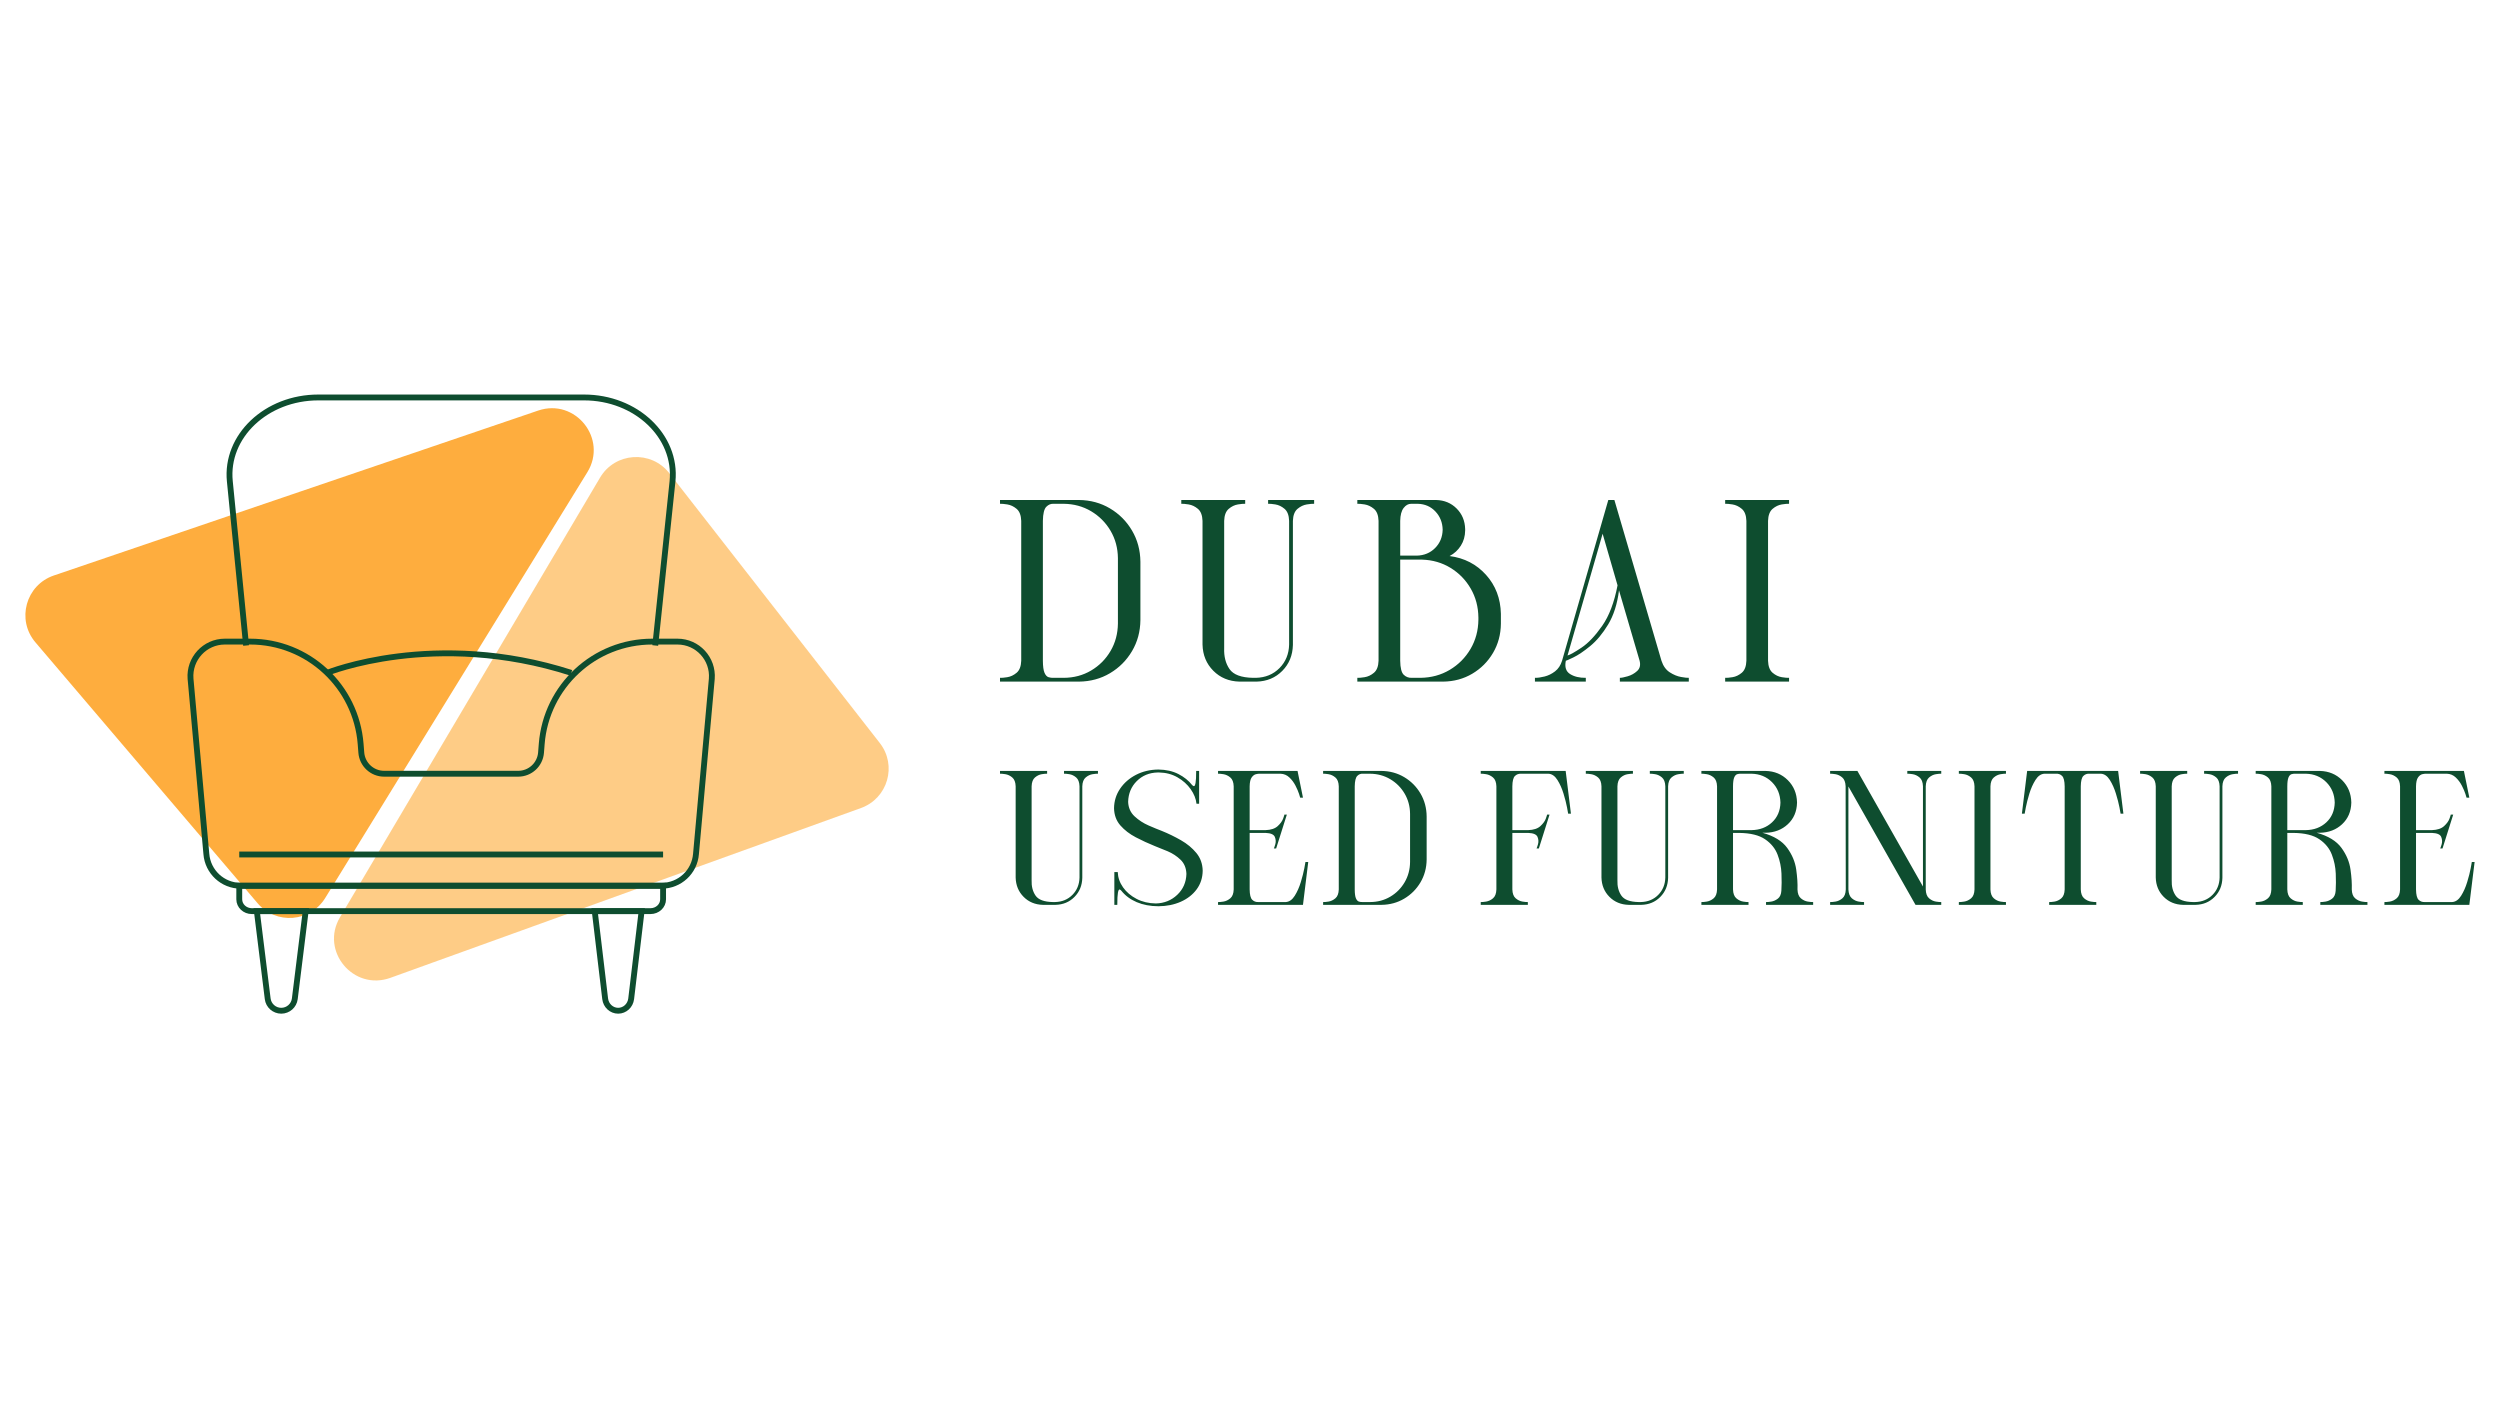 <svg xmlns="http://www.w3.org/2000/svg" xmlns:xlink="http://www.w3.org/1999/xlink" overflow="hidden" viewBox="0 0 1280 720"><g><rect x="0" y="0" width="1280" height="720" fill="#FFFFFF00"/><path d="M18.131 328.877 131.888 462.454C141.336 473.548 158.856 472.2 166.496 459.793L300.729 241.768C311.273 224.642 294.578 203.724 275.541 210.208L27.551 294.655C13.209 299.537 8.308 317.343 18.131 328.877Z" fill="#FD990E" fill-rule="evenodd" fill-opacity="0.8"/><path d="M342.682 242.267 450.469 380.445C459.421 391.921 454.538 408.762 440.825 413.709L199.872 500.655C180.945 507.485 163.838 486.94 174.062 469.658L307.228 244.534C314.929 231.516 333.374 230.336 342.682 242.267Z" fill="#FD990E" fill-rule="evenodd" fill-opacity="0.502"/><path d="M335.485 330.5 344.326 246.43C346.637 223.347 325.686 203.5 299.004 203.5L162.996 203.5C136.316 203.5 115.363 223.347 117.674 246.43L126.004 330.5" stroke="#0E4D2F" stroke-width="3" stroke-miterlimit="8" fill="none" fill-rule="evenodd"/><path d="M144 517.5 144 517.5C140.471 517.5 137.494 514.874 137.061 511.375L131.5 466.5 156.5 466.5 150.939 511.375C150.506 514.874 147.53 517.5 144 517.5Z" stroke="#0E4D2F" stroke-width="3" stroke-miterlimit="8" fill="none" fill-rule="evenodd"/><path d="M316.5 517.5 316.5 517.5C313.112 517.5 310.254 514.874 309.839 511.375L304.5 466.5 328.5 466.5 323.161 511.375C322.746 514.874 319.888 517.5 316.5 517.5Z" stroke="#0E4D2F" stroke-width="3" stroke-miterlimit="8" fill="none" fill-rule="evenodd"/><path d="M346.872 328.5 333.942 328.5C304.312 328.5 279.668 351.345 277.354 380.955L277.013 385.328C276.535 391.438 271.451 396.151 265.337 396.151L231.754 396.151 230.245 396.151 196.663 396.151C190.549 396.151 185.465 391.438 184.988 385.328L184.646 380.955C182.334 351.346 157.688 328.5 128.058 328.5L115.128 328.5C104.85 328.5 96.753 337.277 97.555 347.549L105.651 437.21C106.369 446.405 114.022 453.5 123.224 453.5L191.405 453.5 230.246 453.5 231.755 453.5 270.595 453.5 338.776 453.5C347.978 453.5 355.631 446.405 356.349 437.21L364.445 347.549C365.247 337.277 357.148 328.5 346.872 328.5Z" stroke="#0E4D2F" stroke-width="3" stroke-miterlimit="8" fill="none" fill-rule="evenodd"/><path d="M333.046 466.5 128.955 466.5C125.389 466.5 122.5 463.795 122.5 460.456L122.5 453.5 339.5 453.5 339.5 460.456C339.5 463.795 336.611 466.5 333.046 466.5Z" stroke="#0E4D2F" stroke-width="3" stroke-miterlimit="8" fill="none" fill-rule="evenodd"/><path d="M167.5 344.5C167.5 344.5 222.665 322 292.5 344.5" stroke="#0E4D2F" stroke-width="3" stroke-miterlimit="8" fill="none" fill-rule="evenodd"/><path d="M122.5 437.5 339.5 437.5" stroke="#0E4D2F" stroke-width="3" stroke-miterlimit="8" fill="none" fill-rule="evenodd"/><path d="M716.906 286.529 716.906 338.31C716.957 341.971 717.554 344.358 718.695 345.47 719.836 346.583 721.213 347.109 722.825 347.048L727.237 347.048C732.787 346.984 737.794 345.626 742.256 342.973 746.718 340.32 750.265 336.756 752.898 332.281 755.531 327.806 756.878 322.804 756.94 317.274L756.94 316.195C756.881 310.741 755.576 305.804 753.026 301.384 750.475 296.965 747.034 293.426 742.702 290.768 738.37 288.111 733.502 286.698 728.098 286.529ZM820.542 273.26 802.57 335.613C803.887 335.252 806.276 333.913 809.737 331.598 813.198 329.282 816.719 325.571 820.299 320.462 823.88 315.354 826.508 308.43 828.183 299.69ZM722.502 257.942C721.044 257.935 719.762 258.65 718.655 260.086 717.547 261.522 716.964 263.72 716.906 266.68L716.906 284.48 725.408 284.48C729.161 284.385 732.282 283.091 734.77 280.596 737.259 278.101 738.551 274.973 738.645 271.211 738.559 267.543 737.331 264.441 734.959 261.906 732.587 259.371 729.582 258.05 725.946 257.942ZM539.55 257.942C538.093 257.834 536.811 258.346 535.703 259.479 534.596 260.612 534.013 263.012 533.954 266.68L533.954 338.31C533.972 341.169 534.248 343.219 534.783 344.459 535.319 345.7 536.01 346.455 536.856 346.725 537.702 346.994 538.6 347.102 539.55 347.048L544.608 347.048C549.796 347.024 554.475 345.778 558.647 343.308 562.818 340.839 566.134 337.507 568.595 333.312 571.057 329.117 572.316 324.418 572.374 319.216L572.374 285.774C572.316 280.608 571.057 275.933 568.595 271.75 566.134 267.567 562.818 264.235 558.647 261.753 554.475 259.272 549.796 258.002 544.608 257.942ZM883.284 256 916 256 916 257.942C915.224 257.888 913.991 257.996 912.301 258.265 910.612 258.535 909.036 259.29 907.574 260.531 906.112 261.771 905.333 263.821 905.238 266.68L905.238 338.31C905.333 341.169 906.112 343.219 907.574 344.459 909.036 345.7 910.612 346.455 912.301 346.725 913.991 346.994 915.224 347.102 916 347.048L916 348.99 883.284 348.99 883.284 347.048C884.062 347.102 885.304 346.994 887.011 346.725 888.717 346.455 890.31 345.7 891.79 344.459 893.269 343.219 894.057 341.169 894.153 338.31L894.153 266.68C894.057 263.821 893.269 261.771 891.79 260.531 890.31 259.29 888.717 258.535 887.011 258.265 885.304 257.996 884.062 257.888 883.284 257.942ZM823.448 256 826.569 256 850.676 338.31C851.556 340.999 852.964 342.969 854.901 344.219 856.837 345.47 858.756 346.265 860.656 346.605 862.557 346.944 863.893 347.092 864.666 347.048L864.666 348.99 829.367 348.99 829.367 347.048C830.174 347.064 831.502 346.805 833.353 346.269 835.204 345.734 836.827 344.827 838.224 343.548 839.62 342.27 840.04 340.524 839.483 338.31L828.937 302.279C828.039 309.26 826.182 315.081 823.366 319.742 820.549 324.403 817.478 328.093 814.152 330.813 810.827 333.532 807.951 335.469 805.525 336.625 803.098 337.78 801.827 338.342 801.709 338.31 801.039 341.506 801.761 343.771 803.875 345.106 805.989 346.441 808.675 347.089 811.933 347.048L811.933 348.99 785.889 348.99 785.889 347.048C787.31 347.072 788.964 346.844 790.852 346.365 792.739 345.886 794.513 345.011 796.173 343.74 797.833 342.469 799.033 340.659 799.772 338.31ZM694.952 256 735.308 256C739.506 256.108 743.003 257.564 745.801 260.369 748.599 263.174 750.052 266.68 750.16 270.887L750.16 271.642C750.124 274.532 749.389 277.112 747.954 279.382 746.519 281.652 744.599 283.423 742.196 284.695 749.741 285.677 755.96 288.891 760.854 294.337 765.749 299.782 768.282 306.421 768.455 314.254L768.455 319.324C768.393 324.852 767.047 329.845 764.417 334.303 761.788 338.76 758.25 342.307 753.803 344.943 749.356 347.578 744.375 348.927 738.86 348.99L694.952 348.99C694.952 349.03 694.952 348.949 694.952 348.747 694.952 348.545 694.952 347.979 694.952 347.048 695.729 347.102 696.972 346.994 698.678 346.725 700.385 346.455 701.978 345.7 703.457 344.459 704.937 343.219 705.725 341.169 705.821 338.31L705.821 266.68C705.725 263.821 704.937 261.771 703.457 260.531 701.978 259.29 700.385 258.535 698.678 258.265 696.972 257.996 695.729 257.888 694.952 257.942ZM604.821 256 637.537 256 637.537 257.942C636.761 257.888 635.528 257.996 633.838 258.265 632.149 258.535 630.573 259.29 629.111 260.531 627.649 261.771 626.87 263.821 626.775 266.68L626.775 331.838C626.616 336.105 627.526 339.679 629.506 342.558 631.486 345.437 635.49 346.934 641.519 347.048L643.026 347.048C647.924 346.925 651.956 345.257 655.119 342.045 658.283 338.834 659.919 334.82 660.029 330.004L660.029 266.68C659.934 263.821 659.156 261.771 657.694 260.531 656.231 259.29 654.656 258.535 652.966 258.265 651.277 257.996 650.044 257.888 649.267 257.942L649.267 256 672.836 256 672.836 257.942C672.058 257.888 670.816 257.996 669.109 258.265 667.403 258.535 665.809 259.29 664.33 260.531 662.851 261.771 662.063 263.821 661.966 266.68L661.966 330.219C661.836 335.532 660.025 339.955 656.532 343.488 653.039 347.021 648.644 348.855 643.348 348.99L634.631 348.99C629.228 348.853 624.753 346.996 621.206 343.421 617.659 339.845 615.821 335.373 615.69 330.004L615.69 266.68C615.594 263.821 614.806 261.771 613.327 260.531 611.847 259.29 610.254 258.535 608.548 258.265 606.841 257.996 605.599 257.888 604.821 257.942ZM512 256 552.465 256C558.307 256.067 563.59 257.504 568.312 260.311 573.035 263.119 576.795 266.897 579.592 271.646 582.39 276.395 583.822 281.716 583.889 287.608L583.889 317.49C583.822 323.346 582.39 328.642 579.592 333.376 576.795 338.11 573.035 341.879 568.312 344.683 563.59 347.487 558.307 348.923 552.465 348.99L512 348.99 512 347.048C512.778 347.102 514.02 346.994 515.727 346.725 517.433 346.455 519.026 345.7 520.506 344.459 521.985 343.219 522.773 341.169 522.869 338.31L522.869 266.68C522.773 263.821 521.985 261.771 520.506 260.531 519.026 259.29 517.433 258.535 515.727 258.265 514.02 257.996 512.778 257.888 512 257.942Z" fill="#0E4D2F" fill-rule="evenodd"/><path d="M1175.23 396.148C1174.52 396.108 1173.86 396.187 1173.24 396.386 1172.61 396.585 1172.1 397.142 1171.71 398.057 1171.32 398.972 1171.11 400.483 1171.1 402.591L1171.1 425.023 1180.62 425.023C1184.81 424.948 1188.29 423.626 1191.07 421.055 1193.84 418.485 1195.28 415.114 1195.38 410.943 1195.28 406.742 1193.84 403.252 1191.07 400.473 1188.29 397.694 1184.81 396.252 1180.62 396.148ZM891.43 396.148C890.73 396.108 890.067 396.187 889.443 396.386 888.819 396.585 888.31 397.142 887.915 398.057 887.52 398.972 887.316 400.483 887.304 402.591L887.304 425.023 896.826 425.023C901.017 424.948 904.499 423.626 907.271 421.055 910.044 418.485 911.482 415.114 911.586 410.943 911.482 406.742 910.044 403.252 907.271 400.473 904.499 397.694 901.017 396.252 896.826 396.148ZM697.75 396.148C696.675 396.068 695.73 396.446 694.913 397.281 694.096 398.116 693.667 399.886 693.624 402.591L693.624 455.409C693.636 457.517 693.84 459.028 694.235 459.943 694.63 460.858 695.139 461.415 695.763 461.614 696.387 461.813 697.049 461.892 697.75 461.852L701.48 461.852C705.305 461.835 708.755 460.915 711.831 459.095 714.907 457.274 717.352 454.817 719.167 451.723 720.982 448.63 721.911 445.165 721.953 441.33L721.953 416.67C721.911 412.861 720.982 409.414 719.167 406.33 717.352 403.245 714.907 400.788 711.831 398.958 708.755 397.129 705.305 396.192 701.48 396.148ZM1220.82 394.716 1261.52 394.716 1264.3 408.398 1262.87 408.398C1262.88 408.334 1262.68 407.696 1262.29 406.484 1261.9 405.271 1261.3 403.868 1260.48 402.273 1259.67 400.678 1258.62 399.274 1257.35 398.062 1256.08 396.849 1254.56 396.212 1252.8 396.148L1242.24 396.148C1241.7 396.108 1241.03 396.187 1240.21 396.386 1239.4 396.585 1238.67 397.142 1238.03 398.057 1237.38 398.972 1237.04 400.483 1237 402.591L1237 425.023 1245.18 425.023C1247.92 424.924 1249.98 424.237 1251.37 422.96 1252.76 421.684 1253.68 420.407 1254.14 419.13 1254.6 417.854 1254.82 417.166 1254.78 417.068L1256.05 417.068 1250.57 434.409 1249.38 434.409C1249.48 434.311 1249.72 433.623 1250.11 432.347 1250.49 431.07 1250.42 429.794 1249.9 428.517 1249.38 427.24 1247.8 426.553 1245.18 426.455L1237 426.455 1237 455.409C1237.04 458.109 1237.48 459.869 1238.32 460.689 1239.16 461.509 1240.18 461.897 1241.37 461.852L1255.49 461.852C1257.28 461.745 1258.8 460.676 1260.08 458.646 1261.36 456.615 1262.4 454.263 1263.21 451.591 1264.02 448.919 1264.62 446.567 1265 444.536 1265.38 442.505 1265.57 441.436 1265.57 441.33L1267 441.33 1264.3 463.284 1220.82 463.284 1220.82 461.852C1221.39 461.892 1222.3 461.813 1223.56 461.614 1224.82 461.415 1226 460.858 1227.09 459.943 1228.18 459.028 1228.76 457.517 1228.83 455.409L1228.83 402.591C1228.76 400.483 1228.18 398.972 1227.09 398.057 1226 397.142 1224.82 396.585 1223.56 396.386 1222.3 396.187 1221.39 396.108 1220.82 396.148ZM1154.91 394.716 1187.76 394.716C1192.32 394.834 1196.12 396.408 1199.15 399.439 1202.18 402.47 1203.76 406.252 1203.87 410.784L1203.87 411.023C1203.76 415.525 1202.18 419.188 1199.15 422.01 1196.12 424.832 1192.32 426.287 1187.76 426.375L1186.18 426.375C1192.07 428.033 1196.29 430.612 1198.83 434.115 1201.38 437.616 1202.92 441.322 1203.46 445.23 1204.01 449.139 1204.22 452.532 1204.11 455.409 1204.18 457.517 1204.76 459.028 1205.85 459.943 1206.94 460.858 1208.12 461.415 1209.38 461.614 1210.64 461.813 1211.55 461.892 1212.13 461.852L1212.13 463.284 1188 463.284 1188 461.852C1188.55 461.887 1189.42 461.809 1190.64 461.619 1191.85 461.43 1192.99 460.922 1194.07 460.096 1195.14 459.271 1195.74 457.92 1195.86 456.045 1196.02 453.522 1196.04 450.605 1195.91 447.294 1195.78 443.984 1195.12 440.746 1193.91 437.581 1192.71 434.416 1190.57 431.79 1187.51 429.702 1184.45 427.615 1180.06 426.532 1174.35 426.455L1171.1 426.455 1171.1 455.409C1171.17 457.517 1171.74 459.028 1172.82 459.943 1173.9 460.858 1175.06 461.415 1176.31 461.614 1177.55 461.813 1178.46 461.892 1179.03 461.852L1179.03 463.284 1154.91 463.284 1154.91 461.852C1155.48 461.892 1156.4 461.813 1157.66 461.614 1158.92 461.415 1160.09 460.858 1161.18 459.943 1162.27 459.028 1162.85 457.517 1162.93 455.409L1162.93 402.591C1162.85 400.483 1162.27 398.972 1161.18 398.057 1160.09 397.142 1158.92 396.585 1157.66 396.386 1156.4 396.187 1155.48 396.108 1154.91 396.148ZM1095.73 394.716 1119.85 394.716 1119.85 396.148C1119.28 396.108 1118.37 396.187 1117.13 396.386 1115.88 396.585 1114.72 397.142 1113.64 398.057 1112.56 398.972 1111.99 400.483 1111.92 402.591L1111.92 450.636C1111.8 453.783 1112.47 456.418 1113.93 458.541 1115.39 460.664 1118.34 461.768 1122.79 461.852L1123.9 461.852C1127.51 461.761 1130.49 460.531 1132.82 458.163 1135.15 455.795 1136.36 452.835 1136.44 449.284L1136.44 402.591C1136.37 400.483 1135.8 398.972 1134.72 398.057 1133.64 397.142 1132.48 396.585 1131.23 396.386 1129.99 396.187 1129.08 396.108 1128.5 396.148L1128.5 394.716 1145.88 394.716 1145.88 396.148C1145.31 396.108 1144.39 396.187 1143.13 396.386 1141.88 396.585 1140.7 397.142 1139.61 398.057 1138.52 398.972 1137.94 400.483 1137.87 402.591L1137.87 449.443C1137.77 453.361 1136.44 456.622 1133.86 459.227 1131.28 461.832 1128.04 463.185 1124.14 463.284L1117.71 463.284C1113.73 463.183 1110.43 461.814 1107.81 459.178 1105.2 456.541 1103.84 453.243 1103.75 449.284L1103.75 402.591C1103.67 400.483 1103.09 398.972 1102 398.057 1100.91 397.142 1099.74 396.585 1098.48 396.386 1097.22 396.187 1096.3 396.108 1095.73 396.148ZM1037.9 394.716 1084.48 394.716 1087.18 416.591 1085.75 416.591C1085.76 416.484 1085.56 415.42 1085.17 413.397 1084.78 411.374 1084.18 409.031 1083.36 406.369 1082.55 403.707 1081.5 401.365 1080.23 399.342 1078.96 397.319 1077.44 396.254 1075.68 396.148L1069.72 396.148C1068.54 396.068 1067.52 396.446 1066.68 397.281 1065.84 398.116 1065.4 399.886 1065.36 402.591L1065.36 455.409C1065.43 457.517 1066 459.028 1067.08 459.943 1068.16 460.858 1069.32 461.415 1070.57 461.614 1071.81 461.813 1072.72 461.892 1073.3 461.852L1073.3 463.284 1049.17 463.284 1049.17 461.852C1049.74 461.892 1050.65 461.813 1051.9 461.614 1053.14 461.415 1054.31 460.858 1055.39 459.943 1056.46 459.028 1057.04 457.517 1057.11 455.409L1057.11 402.591C1057.07 399.886 1056.63 398.116 1055.79 397.281 1054.95 396.446 1053.93 396.068 1052.74 396.148L1046.71 396.148C1044.95 396.254 1043.43 397.319 1042.16 399.342 1040.88 401.365 1039.84 403.707 1039.02 406.369 1038.21 409.031 1037.61 411.374 1037.22 413.397 1036.82 415.42 1036.63 416.484 1036.63 416.591L1035.21 416.591ZM1002.93 394.716 1027.05 394.716 1027.05 396.148C1026.48 396.108 1025.57 396.187 1024.32 396.386 1023.08 396.585 1021.91 397.142 1020.84 398.057 1019.76 398.972 1019.18 400.483 1019.11 402.591L1019.11 455.409C1019.18 457.517 1019.76 459.028 1020.84 459.943 1021.91 460.858 1023.08 461.415 1024.32 461.614 1025.57 461.813 1026.48 461.892 1027.05 461.852L1027.05 463.284 1002.93 463.284 1002.93 461.852C1003.5 461.892 1004.41 461.813 1005.67 461.614 1006.93 461.415 1008.11 460.858 1009.2 459.943 1010.29 459.028 1010.87 457.517 1010.94 455.409L1010.94 402.591C1010.87 400.483 1010.29 398.972 1009.2 398.057 1008.11 397.142 1006.93 396.585 1005.67 396.386 1004.41 396.187 1003.5 396.108 1002.93 396.148ZM937.02 394.716 950.987 394.716 984.554 453.898 984.554 402.591C984.483 400.483 983.902 398.972 982.811 398.057 981.72 397.142 980.545 396.585 979.287 396.386 978.029 396.187 977.113 396.108 976.539 396.148L976.539 394.716 993.918 394.716 993.918 396.148C993.345 396.108 992.436 396.187 991.19 396.386 989.945 396.585 988.783 397.142 987.705 398.057 986.626 398.972 986.052 400.483 985.982 402.591L985.982 455.409C986.052 457.517 986.626 459.028 987.705 459.943 988.783 460.858 989.945 461.415 991.19 461.614 992.436 461.813 993.345 461.892 993.918 461.852L993.918 463.284 980.745 463.284 946.384 402.67 946.384 455.409C946.48 457.517 947.073 459.028 948.162 459.943 949.252 460.858 950.421 461.415 951.669 461.614 952.917 461.813 953.827 461.892 954.399 461.852L954.399 463.284 937.02 463.284C937.02 463.314 937.02 463.254 937.02 463.105 937.02 462.956 937.02 462.538 937.02 461.852 937.594 461.892 938.51 461.813 939.768 461.614 941.027 461.415 942.201 460.858 943.292 459.943 944.383 459.028 944.964 457.517 945.035 455.409L944.956 402.511C944.861 400.429 944.275 398.937 943.198 398.033 942.122 397.13 940.965 396.58 939.73 396.383 938.495 396.187 937.591 396.108 937.02 396.148ZM871.115 394.716 903.968 394.716C908.528 394.834 912.324 396.408 915.356 399.439 918.388 402.47 919.962 406.252 920.077 410.784L920.077 411.023C919.962 415.525 918.388 419.188 915.356 422.01 912.324 424.832 908.528 426.287 903.968 426.375L902.381 426.375C908.273 428.033 912.492 430.612 915.037 434.115 917.581 437.616 919.125 441.322 919.669 445.23 920.212 449.139 920.427 452.532 920.315 455.409 920.386 457.517 920.967 459.028 922.058 459.943 923.149 460.858 924.324 461.415 925.582 461.614 926.841 461.813 927.757 461.892 928.33 461.852L928.33 463.284 904.206 463.284 904.206 461.852C904.75 461.887 905.629 461.809 906.843 461.619 908.056 461.43 909.2 460.922 910.273 460.096 911.345 459.271 911.942 457.92 912.062 456.045 912.227 453.522 912.245 450.605 912.117 447.294 911.989 443.984 911.323 440.746 910.118 437.581 908.914 434.416 906.78 431.79 903.715 429.702 900.651 427.615 896.265 426.532 890.557 426.455L887.304 426.455 887.304 455.409C887.374 457.517 887.948 459.028 889.026 459.943 890.104 460.858 891.266 461.415 892.512 461.614 893.757 461.813 894.667 461.892 895.239 461.852L895.239 463.284 871.115 463.284 871.115 461.852C871.689 461.892 872.605 461.813 873.863 461.614 875.122 461.415 876.296 460.858 877.387 459.943 878.478 459.028 879.059 457.517 879.13 455.409L879.13 402.591C879.059 400.483 878.478 398.972 877.387 398.057 876.296 397.142 875.122 396.585 873.863 396.386 872.605 396.187 871.689 396.108 871.115 396.148ZM811.935 394.716 836.059 394.716 836.059 396.148C835.486 396.108 834.577 396.187 833.332 396.386 832.086 396.585 830.924 397.142 829.846 398.057 828.768 398.972 828.194 400.483 828.124 402.591L828.124 450.636C828.006 453.783 828.677 456.418 830.137 458.541 831.597 460.664 834.55 461.768 838.995 461.852L840.106 461.852C843.719 461.761 846.691 460.531 849.024 458.163 851.356 455.795 852.563 452.835 852.644 449.284L852.644 402.591C852.574 400.483 852 398.972 850.922 398.057 849.844 397.142 848.682 396.585 847.436 396.386 846.191 396.187 845.281 396.108 844.709 396.148L844.709 394.716 862.088 394.716 862.088 396.148C861.514 396.108 860.598 396.187 859.339 396.386 858.081 396.585 856.906 397.142 855.816 398.057 854.725 398.972 854.144 400.483 854.073 402.591L854.073 449.443C853.977 453.361 852.641 456.622 850.065 459.227 847.49 461.832 844.249 463.185 840.344 463.284L833.917 463.284C829.932 463.183 826.632 461.814 824.017 459.178 821.402 456.541 820.046 453.243 819.95 449.284L819.95 402.591C819.879 400.483 819.298 398.972 818.207 398.057 817.116 397.142 815.942 396.585 814.683 396.386 813.425 396.187 812.509 396.108 811.935 396.148ZM758.135 394.716 801.622 394.716 804.32 416.591 802.891 416.591C802.895 416.484 802.705 415.42 802.321 413.397 801.938 411.374 801.341 409.031 800.531 406.369 799.721 403.707 798.677 401.365 797.401 399.342 796.125 397.319 794.595 396.254 792.813 396.148L778.688 396.148C777.5 396.103 776.484 396.491 775.643 397.311 774.801 398.131 774.362 399.891 774.324 402.591L774.324 425.023 782.497 425.023C785.239 424.924 787.303 424.237 788.69 422.96 790.077 421.684 791 420.407 791.461 419.13 791.922 417.854 792.135 417.166 792.099 417.068L793.369 417.068 787.893 434.409 786.703 434.409C786.802 434.311 787.044 433.623 787.429 432.347 787.814 431.07 787.744 429.794 787.22 428.517 786.697 427.24 785.122 426.553 782.497 426.455L774.324 426.455 774.324 455.409C774.394 457.517 774.968 459.028 776.046 459.943 777.124 460.858 778.286 461.415 779.532 461.614 780.777 461.813 781.686 461.892 782.259 461.852L782.259 463.284 758.135 463.284C758.135 463.314 758.135 463.254 758.135 463.105 758.135 462.956 758.135 462.538 758.135 461.852 758.709 461.892 759.625 461.813 760.883 461.614 762.142 461.415 763.316 460.858 764.407 459.943 765.498 459.028 766.079 457.517 766.15 455.409L766.15 402.591C766.079 400.483 765.498 398.972 764.407 398.057 763.316 397.142 762.142 396.585 760.883 396.386 759.625 396.187 758.709 396.108 758.135 396.148ZM677.435 394.716 707.273 394.716C711.581 394.765 715.476 395.825 718.958 397.895 722.441 399.965 725.213 402.751 727.276 406.253 729.339 409.755 730.395 413.678 730.444 418.023L730.444 440.057C730.395 444.375 729.339 448.28 727.276 451.771 725.213 455.261 722.441 458.04 718.958 460.108 715.476 462.176 711.581 463.235 707.273 463.284L677.435 463.284 677.435 461.852C678.009 461.892 678.925 461.813 680.183 461.614 681.442 461.415 682.616 460.858 683.707 459.943 684.798 459.028 685.379 457.517 685.45 455.409L685.45 402.591C685.379 400.483 684.798 398.972 683.707 398.057 682.616 397.142 681.442 396.585 680.183 396.386 678.925 396.187 678.009 396.108 677.435 396.148ZM623.635 394.716 664.344 394.716 667.122 408.398 665.693 408.398C665.696 408.334 665.502 407.696 665.112 406.484 664.721 405.271 664.118 403.868 663.303 402.273 662.487 400.678 661.443 399.274 660.169 398.062 658.896 396.849 657.378 396.212 655.615 396.148L645.061 396.148C644.522 396.108 643.846 396.187 643.033 396.386 642.22 396.585 641.491 397.142 640.846 398.057 640.201 398.972 639.86 400.483 639.823 402.591L639.823 425.023 647.997 425.023C650.739 424.924 652.803 424.237 654.19 422.96 655.576 421.684 656.5 420.407 656.961 419.13 657.422 417.854 657.635 417.166 657.599 417.068L658.869 417.068 653.393 434.409 652.203 434.409C652.302 434.311 652.544 433.623 652.929 432.347 653.313 431.07 653.244 429.794 652.72 428.517 652.197 427.24 650.622 426.553 647.997 426.455L639.823 426.455 639.823 455.409C639.862 458.109 640.301 459.869 641.143 460.689 641.984 461.509 642.999 461.897 644.188 461.852L658.313 461.852C660.095 461.745 661.625 460.676 662.901 458.646 664.177 456.615 665.221 454.263 666.031 451.591 666.841 448.919 667.438 446.567 667.821 444.536 668.205 442.505 668.395 441.436 668.391 441.33L669.82 441.33 667.122 463.284 623.635 463.284 623.635 461.852C624.209 461.892 625.125 461.813 626.383 461.614 627.642 461.415 628.816 460.858 629.907 459.943 630.998 459.028 631.579 457.517 631.65 455.409L631.65 402.591C631.579 400.483 630.998 398.972 629.907 398.057 628.816 397.142 627.642 396.585 626.383 396.386 625.125 396.187 624.209 396.108 623.635 396.148ZM512 394.716 536.124 394.716 536.124 396.148C535.551 396.108 534.642 396.187 533.396 396.386 532.151 396.585 530.989 397.142 529.911 398.057 528.833 398.972 528.258 400.483 528.188 402.591L528.188 450.636C528.071 453.783 528.742 456.418 530.202 458.541 531.662 460.664 534.615 461.768 539.06 461.852L540.171 461.852C543.783 461.761 546.756 460.531 549.089 458.163 551.421 455.795 552.628 452.835 552.709 449.284L552.709 402.591C552.639 400.483 552.065 398.972 550.987 398.057 549.909 397.142 548.747 396.585 547.501 396.386 546.255 396.187 545.346 396.108 544.774 396.148L544.774 394.716 562.152 394.716 562.152 396.148C561.579 396.108 560.663 396.187 559.404 396.386 558.146 396.585 556.971 397.142 555.88 398.057 554.79 398.972 554.209 400.483 554.138 402.591L554.138 449.443C554.042 453.361 552.706 456.622 550.13 459.227 547.555 461.832 544.314 463.185 540.409 463.284L533.981 463.284C529.997 463.183 526.697 461.814 524.082 459.178 521.466 456.541 520.111 453.243 520.015 449.284L520.015 402.591C519.944 400.483 519.363 398.972 518.272 398.057 517.181 397.142 516.006 396.585 514.748 396.386 513.49 396.187 512.574 396.108 512 396.148ZM593.082 394C597.017 394.053 600.436 394.822 603.339 396.307 606.242 397.792 608.589 399.674 610.381 401.954 610.542 402.117 610.697 402.249 610.848 402.352 610.998 402.455 611.134 402.508 611.254 402.511 611.616 402.569 611.904 402.036 612.117 400.91 612.331 399.785 612.44 397.72 612.445 394.716L613.952 394.716 613.952 411.5 612.603 411.5C612.335 408.974 611.346 406.496 609.638 404.067 607.929 401.638 605.683 399.62 602.899 398.013 600.114 396.405 596.974 395.572 593.479 395.511L592.685 395.511C588.412 395.621 584.857 397.092 582.022 399.926 579.187 402.76 577.715 406.3 577.608 410.545 577.725 413.569 578.831 416.051 580.926 417.99 583.021 419.93 585.403 421.48 588.071 422.642 590.739 423.804 592.992 424.73 594.828 425.42 598.184 426.778 601.453 428.367 604.633 430.187 607.813 432.007 610.446 434.186 612.533 436.722 614.62 439.258 615.701 442.279 615.778 445.784 615.73 449.44 614.697 452.628 612.68 455.35 610.663 458.072 607.949 460.188 604.539 461.699 601.128 463.21 597.309 463.977 593.082 464 588.929 463.982 585.233 463.282 581.992 461.902 578.752 460.521 576.127 458.569 574.116 456.045 573.956 455.88 573.8 455.734 573.65 455.608 573.5 455.482 573.364 455.416 573.243 455.409 572.881 455.354 572.594 455.901 572.38 457.05 572.167 458.198 572.058 460.276 572.053 463.284L570.545 463.284 570.545 446.5 572.291 446.5C572.379 449.278 573.279 451.88 574.989 454.307 576.7 456.734 579.01 458.706 581.919 460.223 584.829 461.74 588.127 462.522 591.812 462.568 596.109 462.46 599.756 460.985 602.753 458.144 605.751 455.301 607.315 451.738 607.445 447.455 607.345 444.44 606.347 442.019 604.451 440.192 602.554 438.365 600.363 436.923 597.876 435.864 595.389 434.806 593.209 433.923 591.336 433.216 587.98 431.87 584.712 430.364 581.531 428.697 578.351 427.03 575.718 425.005 573.631 422.622 571.544 420.239 570.463 417.3 570.386 413.807 570.434 410.131 571.467 406.805 573.484 403.828 575.502 400.851 578.215 398.48 581.626 396.713 585.036 394.947 588.855 394.043 593.082 394Z" fill="#0E4D2F" fill-rule="evenodd"/></g></svg>